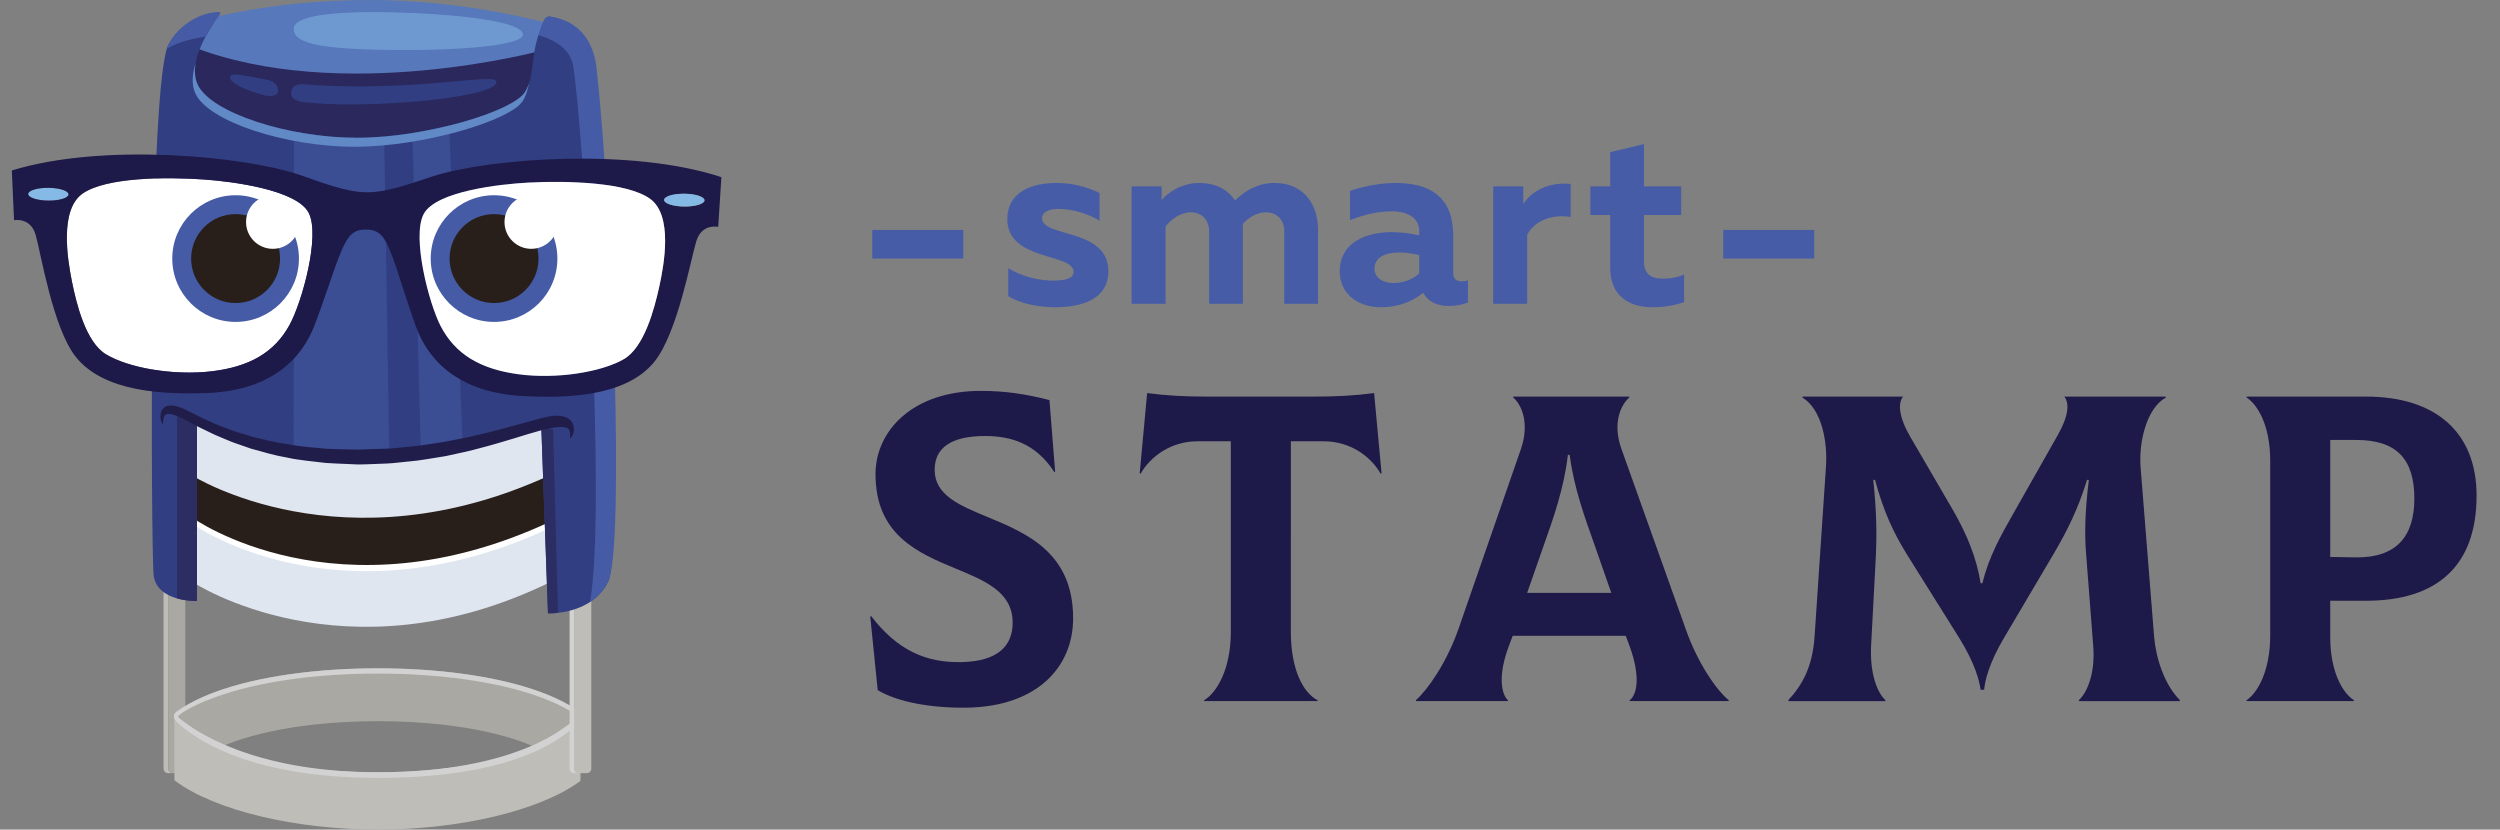 <?xml version="1.0" encoding="iso-8859-1"?>
<!-- Generator: Adobe Illustrator 19.0.1, SVG Export Plug-In . SVG Version: 6.00 Build 0)  -->
<svg version="1.1" id="&#x421;&#x43B;&#x43E;&#x439;_1"
	 xmlns="http://www.w3.org/2000/svg" xmlns:xlink="http://www.w3.org/1999/xlink" x="0px" y="0px" viewBox="0 0 950.928 315.557"
	 style="enable-background:new 0 0 950.928 315.557;" xml:space="preserve">
<rect x="0" y="0" width="950.928" height="315.557" fill="#808080" stroke="none"/>
<g>
	<g>
		<path style="fill:#BEBDB8;" d="M64.024,292.364V210.9c0-0.944,0.766-1.71,1.709-1.71h-1.816c-0.943,0-1.709,0.766-1.709,1.71
			v81.464c0,0.943,0.766,1.709,1.709,1.709h1.816C64.79,294.073,64.024,293.308,64.024,292.364z"/>
		<path style="fill:#A9A8A2;" d="M70.469,292.364V210.9c0-0.944-0.766-1.71-1.709-1.71h-3.026c-0.943,0-1.709,0.766-1.709,1.71
			v81.464c0,0.943,0.766,1.709,1.709,1.709h3.026C69.703,294.073,70.469,293.308,70.469,292.364z"/>
		<path style="fill:none;" d="M76.829,280.298c4.077,4.704,26.771,14.352,66.893,14.352c40.079,0,62.768-9.627,66.88-14.338
			c-16.861,9.71-41.934,14.259-66.88,14.259C118.766,294.57,93.688,290.014,76.829,280.298z"/>
		<path style="fill:#A9A8A2;" d="M205.601,263.216c-16.604-6.118-39.29-9.007-61.878-9.007c-22.59,0-45.272,2.889-61.877,9.007
			c-6.086,2.243-10.763,5.266-14.907,8.396l-0.6,9.607c2.96,2.89,6.496,5.479,10.49,7.78c-0.048-0.056-0.105-0.114-0.148-0.167
			c2.867-3.613,17.305-10.398,42.71-13.229c7.229-0.806,15.341-1.292,24.332-1.292c8.99,0,17.103,0.486,24.331,1.292
			c25.405,2.83,39.843,9.615,42.711,13.229c-0.048,0.059-0.109,0.121-0.162,0.182c3.858-2.221,7.287-4.712,10.185-7.48V271.02
			C216.692,267.993,211.529,265.401,205.601,263.216z"/>
		<path style="fill:#BEBDB8;" d="M143.723,293.743c-26.908,0-45.977-4.34-56.85-8.616c-5.338-2.1-17.573-10.626-20.533-13.516
			v25.183c15.454,11.665,46.515,18.763,77.384,18.763c30.654,0,61.502-7.023,77.064-18.52v-25.111
			c-2.897,2.768-15.149,11.264-20.822,13.437C188.998,289.563,170.136,293.743,143.723,293.743z"/>
		<path style="fill:#D2D2D2;" d="M205.601,263.216c-16.604-6.118-39.29-9.007-61.878-9.007c-22.59,0-45.272,2.889-61.877,9.007
			c-5.688,2.097-10.675,4.559-14.678,7.439c-1.868,1.343-0.829,3.123,0.164,4.053c5.137,4.804,25.068,21.173,76.391,21.173
			c58.727,0,74.167-19.05,77.064-21.818v-1.049v-1.087v-0.906C216.692,267.993,211.529,265.401,205.601,263.216z M143.723,293.743
			c-47.947,0-70.126-16.11-75.66-20.635c-0.274-0.223-0.52-0.675,0.063-1.112c3.7-2.781,8.473-4.851,13.721-6.785
			c16.604-6.12,39.287-9.009,61.877-9.009c22.588,0,45.275,2.889,61.878,9.008c5.612,2.067,10.523,4.504,14.506,7.326
			C216.324,275.771,197.429,293.743,143.723,293.743z"/>
		<path style="fill:#DFE6F0;" d="M73.346,200.38v21.079c0,0,57.681,38.167,135.869,0l1.587-21.079H73.346z"/>
		<path style="fill:#291F1A;" d="M73.346,179.021v19.511c0,0,54.832,39.244,135.869,1.424l1.587-20.936L73.346,179.021z"/>
		<path style="fill:#FFFFFF;" d="M209.215,198.465c-81.037,37.82-135.869-1.424-135.869-1.424v2.346
			c0,0,54.832,39.244,135.869,1.423l1.587-20.934h-0.178L209.215,198.465z"/>
		<path style="fill:#DFE6F0;" d="M73.346,158.085v22.93c0,0,57.111,36.032,135.869-0.284l1.587-22.645H73.346z"/>
		<polygon style="fill:#2A285D;" points="75.555,13.096 68.505,37.598 132.593,61.738 204.799,39.309 210.78,14.527 		"/>
		<path style="fill:#5778BA;" d="M78.972,7.264c0,0,24.567-7.264,61.952-7.264C178.31,0,209.5,9.186,209.5,9.186l-2.564,9.827
			c0,0-77.12,21.149-134.373-1.495L78.972,7.264z"/>
		<path style="fill:#D2D2D2;" d="M218.366,292.364V210.9c0-0.944,0.764-1.71,1.707-1.71h-1.707c-0.944,0-1.709,0.766-1.709,1.71
			v81.464c0,0.943,0.765,1.709,1.709,1.709h1.707C219.13,294.073,218.366,293.308,218.366,292.364z"/>
		<path style="fill:#BEBDB8;" d="M224.917,292.364V210.9c0-0.944-0.766-1.71-1.709-1.71h-3.135c-0.943,0-1.707,0.766-1.707,1.71
			v81.464c0,0.943,0.764,1.709,1.707,1.709h3.135C224.151,294.073,224.917,293.308,224.917,292.364z"/>
		<path style="fill:#313E81;" d="M74.915,160.25v68.332c0,0-15.668,0.569-16.522-10.253c-0.854-10.825-2.137-188.421,5.839-201.666
			C72.207,3.418,82.949,6.35,81.088,9.137c-3.862,5.781-9.253,15.842-5.89,23.051c4.984,10.682,34.465,20.223,60.527,20.223
			c26.063,0,59.247-9.97,63.946-17.375c4.701-7.406,1.14-18.515,8.973-28.768c0,0,15.667,0.427,17.232,25.493
			c1.567,25.064,11.82,176.741,5.413,189.559c-6.409,12.818-22.859,11.963-22.859,11.963l-2.575-72.064
			C205.855,161.218,128.89,186.142,74.915,160.25z"/>
		<g style="opacity:0.5;">
			<path style="fill:#455BA6;" d="M156.863,50.605l3.154,119.905c5.687-0.642,11.057-1.44,15.982-2.297l-5.163-120.43
				C166.372,48.887,161.65,49.848,156.863,50.605z"/>
			<path style="fill:#455BA6;" d="M148.047,171.571l-1.905-119.64c-3.54,0.308-7.037,0.479-10.416,0.479
				c-7.927,0-16.168-0.887-23.942-2.416l-0.076,120.629C124.052,172.212,136.466,172.304,148.047,171.571z"/>
		</g>
		<path style="fill:#2C2D63;" d="M210.392,163.313l-3.88-1.322l-0.618,0.313l2.537,70.978c0,0,1.514,0.077,3.796-0.169
			L210.392,163.313z"/>
		<g>
			<path style="fill:#6089C6;" d="M75.198,32.188c-1.152-2.47-1.276-5.275-0.787-8.127c-1.277,3.981-1.68,8.09-0.067,11.545
				c4.984,10.681,34.465,20.223,60.527,20.223c26.064,0,59.246-9.969,63.947-17.375c1.267-1.994,1.931-4.26,2.382-6.704
				c-0.388,1.158-0.877,2.259-1.528,3.286c-4.699,7.405-37.883,17.375-63.946,17.375C109.663,52.41,80.183,42.869,75.198,32.188z"/>
		</g>
		<g>
			<path style="fill:#455BA6;" d="M231.29,221.318c6.407-12.817,1.624-140.393-4.338-195.128
				c-1.918-17.612-14.896-19.661-18.329-19.896c-0.529-0.035-1.232,0.522-1.405,0.799c-1.301,2.071-1.648,4.174-2.383,6.268
				c7.39,2.246,12.26,5.955,13.209,11.847c3.782,23.487,12.756,169.005,6.361,203.793
				C227.085,227.249,229.555,224.787,231.29,221.318z"/>
			<path style="fill:#455BA6;" d="M82.836,4.559c-3.59,0.199-12.394,1.789-18.604,12.104c-0.265,0.44-0.521,1.069-0.766,1.862
				c2.854-1.726,7.436-3.531,14.735-4.608c1.911-3.542,4.034-6.498,5.25-8.09C84.071,5.016,83.856,4.502,82.836,4.559z"/>
		</g>
		<path style="fill:#313E81;" d="M101.372,30.27c-9.685-1.68-13.861-3.039-13.853-0.7c0.006,1.749,4.585,4.427,12.904,6.643
			c1.614,0.431,5.372,0.753,5.364-1.759C105.778,31.33,102.674,30.495,101.372,30.27z"/>
		<path style="fill:#313E81;" d="M130.849,32.806c-5.502-0.085-10.434-0.362-14.83-0.744c-1.921-0.168-4.896-0.023-5.265,3
			c-0.347,2.842,3.015,3.603,4.637,3.777c5.367,0.577,11.381,0.917,17.972,0.895c25.618-0.087,55.492-3.829,55.475-8.511
			C188.825,27.703,167.41,33.376,130.849,32.806z"/>
		<path style="fill:#2C2D63;" d="M67.364,158.085v69.539c3.883,1.087,7.551,0.958,7.551,0.958V160.25
			c2.424,1.163,4.896,2.22,7.404,3.184v-1.504l-11.108-5.27L67.364,158.085z"/>
		<path style="fill:#201D4A;" d="M61.985,161.467c0,0-0.034-0.044-0.1-0.134c-0.066-0.09-0.161-0.236-0.266-0.448
			c-0.199-0.43-0.524-1.093-0.591-2.283c-0.008-0.296,0.011-0.63,0.032-0.985c0.065-0.343,0.158-0.726,0.279-1.098
			c0.155-0.323,0.333-0.725,0.558-0.988c0.226-0.234,0.486-0.527,0.746-0.686c1.088-0.699,2.203-0.631,3.426-0.534
			c2.406,0.341,5.082,1.754,8,3.267c1.477,0.779,3.051,1.564,4.709,2.291c1.662,0.741,3.395,1.58,5.251,2.236
			c1.85,0.674,3.758,1.494,5.766,2.125c2.01,0.619,4.086,1.259,6.221,1.918c4.307,1.023,8.834,2.213,13.575,2.833
			c4.712,0.958,9.633,1.194,14.611,1.725c2.496,0.12,5.017,0.136,7.544,0.212c1.263,0.03,2.529,0.059,3.797,0.091
			c0.3,0.002,0.672,0.026,0.911,0.012l0.958-0.043l1.916-0.082c2.554-0.078,5.108-0.158,7.654-0.236
			c2.545-0.076,5.027-0.435,7.52-0.635c4.969-0.34,9.866-1.287,14.605-1.974c4.723-0.969,9.304-1.73,13.616-2.848
			c4.326-0.979,8.401-2.129,12.171-3.135c3.783-1.039,7.251-1.992,10.327-2.836c0.397-0.109,0.788-0.215,1.174-0.318
			c0.372-0.08,0.738-0.159,1.101-0.236c0.727-0.146,1.392-0.334,2.125-0.395c1.425-0.187,2.726-0.225,3.946-0.011
			c0.305,0.061,0.602,0.119,0.891,0.176c0.29,0.067,0.588,0.215,0.865,0.324c0.548,0.185,1.11,0.612,1.6,1.027
			c0.254,0.281,0.487,0.557,0.697,0.864c0.186,0.399,0.377,0.764,0.491,1.168c0.088,0.437,0.183,0.856,0.186,1.243
			c-0.004,0.384-0.014,0.76-0.073,1.059c-0.211,1.242-0.656,1.791-0.927,2.143c-0.143,0.172-0.261,0.277-0.346,0.34
			c-0.082,0.061-0.125,0.092-0.125,0.092s0.012-0.301,0.015-0.807c0-0.488,0.004-1.248-0.151-1.87
			c-0.196-0.647-0.355-0.778-0.88-1.134c-0.116-0.09-0.312-0.131-0.467-0.209c-0.148-0.093-0.355-0.119-0.567-0.15
			c-0.213-0.027-0.411-0.092-0.645-0.111c-0.239-0.005-0.486-0.01-0.738-0.016c-1.01-0.006-2.19,0.127-3.444,0.35
			c-0.615,0.063-1.331,0.251-2.048,0.404c-0.359,0.079-0.726,0.162-1.099,0.243c-0.357,0.102-0.719,0.204-1.09,0.308
			c-3.041,0.82-6.481,1.891-10.244,3.055c-3.773,1.116-7.854,2.389-12.21,3.501c-4.338,1.23-8.957,2.188-13.729,3.221
			c-4.8,0.736-9.731,1.73-14.816,2.122c-2.531,0.225-5.102,0.607-7.648,0.703c-2.545,0.097-5.1,0.191-7.654,0.288l-1.916,0.046
			l-0.957,0.021c-0.399,0.012-0.665-0.02-1.003-0.027c-1.285-0.058-2.568-0.114-3.851-0.172c-2.562-0.125-5.114-0.193-7.645-0.368
			c-5.054-0.638-10.038-0.98-14.826-2.048c-4.803-0.809-9.395-2.198-13.752-3.407c-2.16-0.752-4.263-1.484-6.296-2.193
			c-2.03-0.72-3.96-1.629-5.828-2.385c-1.872-0.731-3.629-1.686-5.318-2.466c-1.699-0.775-3.269-1.604-4.739-2.386
			c-1.461-0.771-2.828-1.49-4.092-2.157c-1.242-0.617-2.383-1.063-3.398-1.379c-0.985-0.212-1.926-0.388-2.483-0.088
			c-0.561,0.236-0.81,0.512-1.019,1.213c-0.185,0.667-0.222,1.403-0.263,1.883C61.994,161.181,61.985,161.467,61.985,161.467z"/>
		<path style="opacity:0.5;fill:#86BAE6;" d="M198.895,13.144c-0.124,4.912-31.656,6.384-55.729,5.769
			c-24.072-0.613-31.569-3.08-31.444-7.993s14.572-6.821,38.644-6.208C174.439,5.328,199.021,8.23,198.895,13.144z"/>
		<g>
			<path style="fill:#FFFFFF;" d="M77.646,68.274c-14.795-1.046-37.151-0.806-46.1,5.267c-8.947,6.069-5.932,24.791-4.19,33.472
				c1.742,8.679,5.312,23.088,12.887,27.704c8.614,5.249,25.759,8.221,40.137,6.532c14.377-1.688,24.002-7.069,29.802-17.728
				c4.694-8.627,11.716-33.858,7.238-42.563S88.808,69.063,77.646,68.274z"/>
			
				<ellipse transform="matrix(1 0.009 -0.009 1 0.692 -0.169)" style="fill:#86BAE6;" cx="18.396" cy="73.872" rx="7.675" ry="2.431"/>
			<path style="fill:#1D1948;" d="M164.74,67.04c-7.973,2.546-17.384,6.182-25.362,6.106c-7.977-0.074-17.318-3.886-25.242-6.582
				C92.774,59.297,38.794,54.23,4.499,64.852L5.348,83.78c0,0,6.225-1.309,8.212,5.549c1.987,6.857,6.487,35.095,15.097,46.19
				c10.69,13.78,33.983,14.523,49.745,13.995c21.223-0.714,35.2-10.006,41.276-25.907c6.078-15.899,9.551-29.544,13.387-33.841
				c2.069-2.316,4.38-2.462,6.182-2.449c1.802,0.021,4.108,0.21,6.133,2.565c3.755,4.366,6.972,18.075,12.749,34.087
				c5.777,16.012,19.579,25.564,40.785,26.676c15.748,0.824,39.052,0.518,49.998-13.059c8.816-10.932,13.845-39.079,15.961-45.898
				c2.117-6.819,8.314-5.393,8.314-5.393l1.204-18.911C240.3,56.122,186.233,60.174,164.74,67.04z M10.722,73.801
				c0.014-1.344,3.459-2.398,7.698-2.359c4.238,0.04,7.663,1.16,7.651,2.503c-0.013,1.343-3.458,2.399-7.697,2.36
				C14.136,76.266,10.709,75.144,10.722,73.801z M110.182,123.521c-5.8,10.659-15.425,16.041-29.802,17.728
				c-14.378,1.689-31.522-1.283-40.137-6.532c-7.575-4.616-11.145-19.025-12.887-27.704c-1.742-8.681-4.758-27.402,4.19-33.472
				c8.948-6.072,31.305-6.313,46.1-5.267c11.162,0.788,35.297,3.978,39.774,12.683S114.876,114.894,110.182,123.521z
				 M250.745,109.11c-1.904,8.644-5.743,22.984-13.404,27.457c-8.71,5.086-25.907,7.735-40.25,5.777
				c-14.346-1.957-23.867-7.519-29.466-18.287c-4.53-8.713-11.078-34.07-6.439-42.689c4.642-8.62,28.831-11.355,40.007-11.935
				c14.814-0.767,37.159-0.107,45.992,6.131C256.018,81.802,252.65,100.464,250.745,109.11z M260.304,78.575
				c-4.241-0.039-7.665-1.161-7.652-2.503c0.012-1.344,3.457-2.398,7.697-2.359c4.24,0.039,7.664,1.16,7.65,2.503
				C267.987,77.559,264.541,78.615,260.304,78.575z"/>
			<path style="fill:#FFFFFF;" d="M247.185,75.564c-8.833-6.238-31.178-6.897-45.992-6.131
				c-11.176,0.579-35.365,3.314-40.007,11.935c-4.639,8.619,1.909,33.977,6.439,42.689c5.599,10.768,15.12,16.33,29.466,18.287
				c14.343,1.958,31.54-0.691,40.25-5.777c7.661-4.473,11.5-18.813,13.404-27.457C252.65,100.464,256.018,81.802,247.185,75.564z"/>
			
				<ellipse transform="matrix(0.009 -1 1 0.009 181.781 335.756)" style="fill:#86BAE6;" cx="260.326" cy="76.144" rx="2.431" ry="7.675"/>
			<g>
				<circle style="fill:#455BA6;" cx="89.615" cy="98.354" r="24.091"/>
				<circle style="fill:#291F1A;" cx="89.614" cy="98.354" r="16.915"/>
				<circle style="fill:#FFFFFF;" cx="103.783" cy="84.455" r="10.192"/>
			</g>
			<g>
				<circle style="fill:#455BA6;" cx="187.922" cy="98.354" r="24.091"/>
				<circle style="fill:#291F1A;" cx="187.922" cy="98.354" r="16.916"/>
				<circle style="fill:#FFFFFF;" cx="202.089" cy="84.455" r="10.191"/>
			</g>
		</g>
	</g>
	<g style="display:none;">
		<g style="display:inline;">
			<path style="fill:#1D1948;" d="M375.685,196.68c-10.832-4.498-20.165-8.333-20.165-17.996c0-8.501,6.498-12.836,19.166-12.836
				c9.665,0,19.166,2.67,26.333,13.666h0.332l-2.167-27.329c-9.667-2.499-17.498-3.501-26.168-3.501
				c-25.829,0-39.994,15.169-39.994,31.663c0,23.164,16.167,29.996,30.664,36.002c11.332,4.664,21.501,8.997,21.501,20.495
				c0,8.999-5.834,14.67-19.334,14.999c-13.665,0.332-24.5-4.498-34.499-17.496l-0.334,0.164l2.835,27.999
				c7.497,4.498,20.163,6.832,33.663,6.666c26.999-0.336,40.667-15.497,40.667-33.999
				C408.184,210.179,390.518,202.848,375.685,196.68z"/>
			<path style="fill:#1D1948;" d="M499.837,150.854h-40.662c-8.168,0-15.167-0.338-22.835-1.338l-2.831,30.5l0.332,0.17
				c3.833-6.672,11.666-12.336,21.667-12.336h12.664v72.496c0,14.163-5.332,23.166-10.167,26v0.332h43.166v-0.332
				c-5.5-2.833-10.167-11.666-10.167-26V167.85h12.5c9.998,0,17.834,5.664,21.665,12.336l0.334-0.17l-2.833-30.5
				C515.002,150.515,508.004,150.854,499.837,150.854z"/>
			<path style="fill:#1D1948;" d="M641.219,239.346l-24.5-68.663c-3.499-9.831-0.168-16.667,2.999-19.502v-0.327h-44.163v0.327
				c3.165,2.67,6.334,9.672,3.001,19.502l-23.832,68.663c-4.501,12.829-11.666,22.998-16.169,26.999v0.332h35.001v-0.332
				c-2.333-2.17-3.998-9.001,0.332-20.502l1.502-4.001h42.995l1.502,4.001c4.167,11.5,2.833,18.332,0,20.502v0.332h37.664v-0.332
				C652.885,262.51,645.715,252.175,641.219,239.346z M580.888,225.51l6.166-17.662c3.833-10.832,7.831-22.001,9.331-34.83h0.668
				c1.668,12.829,5.832,23.998,9.667,34.83l6.166,17.662H580.888z"/>
			<path style="fill:#1D1948;" d="M814.203,177.514c-0.666-9.167,2.167-22.165,9.667-26.334l-0.171-0.327h-38.495
				c2.001,2.495,1.665,7.327-2.501,14.663l-16.331,28.828c-5.5,9.669-9.833,17.334-12.332,27.501h-0.666
				c-1.499-9.496-5.171-18.495-10.337-27.501l-16.496-28.326c-4.335-7.502-4.671-12.67-2.665-15.165h-38.168l-0.166,0.327
				c7.499,4.501,9.665,17.167,9.001,26.334l-4.332,64.663c-0.836,11.666-4.669,18.334-10.001,24.168l0.164,0.332h36.664l0.168-0.332
				c-3.167-2.833-5.998-10.169-5.496-20.67l1.831-34.492c0.332-7.17,0.332-16.169-1.002-28.669h0.668
				c3.167,11.664,6.668,19.497,11.998,28.165l19.831,31.663c6.166,9.833,7.838,16.501,8.338,20.002h1.331
				c0.334-3.501,1.833-10.169,7.831-20.167l18.502-31.329c5.496-9.335,9.331-17.166,12.829-28.333h0.672
				c-1.506,12.166-1.672,20.836-1.006,28.669l2.67,34.492c0.831,10.501-2.336,17.837-5.503,20.67l0.166,0.332h38.168l0.164-0.332
				c-6-6-9.165-16.167-9.833-24.168L814.203,177.514z"/>
			<path style="fill:#1D1948;" d="M900.021,150.854h-45.497v0.327c4.333,2.835,8.999,10.835,8.999,23.998v66.498
				c0,13.665-4.835,21.835-8.999,24.668v0.332h40.833v-0.332c-4.337-2.833-9.003-10.835-9.003-24.003v-13.834h13.668
				c26.499,0,41.998-12.829,41.998-39.994C942.019,164.517,926.52,150.854,900.021,150.854z M896.186,212.013l-9.833-0.166v-44.499
				h9.833c15.167,0,22.165,7,22.165,22.333C918.351,204.014,911.521,212.179,896.186,212.013z"/>
		</g>
		<g style="display:inline;">
			<path style="fill:#465CA6;" d="M481.216,87.461v10.891h-34.617V87.461H481.216z"/>
			<path style="fill:#465CA6;" d="M516.567,69.595c6.329,0,11.914,1.584,16.474,3.817v10.61c-3.817-2.608-10.33-4.562-15.633-4.562
				c-2.885,0-6.236,0.836-6.236,3.538c0,7.443,25.218,3.721,25.218,20.102c0,10.512-9.585,13.77-20.286,13.77
				c-6.793,0-13.216-1.488-17.775-4.185v-10.703c4.839,3.163,11.632,4.746,17.03,4.746c4.746,0,7.817-0.838,7.817-3.351
				c0-7.166-25.22-4.003-25.22-20.009C497.955,73.037,507.168,69.595,516.567,69.595z"/>
			<path style="fill:#465CA6;" d="M545.222,115.567V70.899h11.446v5.209c2.326-2.79,7.445-6.514,14.238-6.514
				c6.702,0,11.076,2.792,13.681,6.607c3.724-3.628,8.747-6.607,14.888-6.607c12.564,0,16.66,9.771,16.66,17.68v28.292h-12.843
				V88.113c0-4.653-2.885-7.35-6.979-7.35c-3.537,0-6.7,2.047-8.84,4.466c0.091,0.65,0.091,1.302,0.091,2.045v28.292h-12.841V88.113
				c0-4.653-2.885-7.35-6.979-7.35c-3.91,0-7.445,2.603-9.585,5.396v29.408H545.222z"/>
			<path style="fill:#465CA6;" d="M670.746,107.006c0.743,0,1.581-0.093,2.42-0.373v8.47c-2.049,0.743-4.655,1.302-7.166,1.302
				c-4.562,0-8.004-1.677-9.865-5.028c-4.373,3.444-9.492,5.491-16.101,5.491c-8.376,0-15.633-4.839-15.633-13.677
				c0-11.355,10.701-14.892,19.634-14.892c3.537,0,7.447,0.464,10.61,1.211v-1.581c0-4.469-3.538-7.54-10.517-7.54
				c-6.143,0-11.632,1.677-15.819,3.351V72.573c3.628-1.211,10.424-2.979,17.31-2.979c13.399,0,21.962,5.491,21.962,20.193v14.238
				C667.582,106.352,669.07,107.006,670.746,107.006z M637.615,102.167c0,3.351,3.072,5.489,6.982,5.489
				c3.628,0,7.073-1.022,10.049-3.631v-6.979c-1.954-0.463-4.932-1.02-7.631-1.02C642.268,96.026,637.615,97.605,637.615,102.167z"
				/>
			<path style="fill:#465CA6;" d="M712.256,69.968v12.561c-7.072-1.209-13.863,1.493-16.564,6.795v26.243h-12.934V70.899h11.446
				v6.698C697.368,72.666,703.882,69.129,712.256,69.968z"/>
			<path style="fill:#465CA6;" d="M740.121,54.798v16.101h14.147v10.887h-14.147v17.494c0,4.653,2.326,6.702,7.165,6.702
				c2.981,0,5.491-0.463,8.097-1.488v10.421c-3.444,1.209-7.536,1.954-12.005,1.954c-8.654,0-16.101-4.001-16.101-15.076V81.786
				h-7.536V70.899h7.536V57.87L740.121,54.798z"/>
			<path style="fill:#465CA6;" d="M804.881,87.461v10.891h-34.617V87.461H804.881z"/>
		</g>
	</g>
	<g>
		<g>
			<path style="fill:#1D1948;" d="M375.685,196.68c-10.832-4.498-20.165-8.333-20.165-17.996c0-8.501,6.498-12.836,19.166-12.836
				c9.665,0,19.166,2.67,26.333,13.666h0.332l-2.167-27.329c-9.667-2.499-17.498-3.501-26.168-3.501
				c-25.829,0-39.994,15.169-39.994,31.663c0,23.164,16.167,29.996,30.664,36.002c11.332,4.664,21.501,8.997,21.501,20.495
				c0,8.999-5.834,14.67-19.334,14.999c-13.665,0.332-24.5-4.498-34.499-17.496l-0.334,0.164l2.835,27.999
				c7.497,4.498,20.163,6.832,33.663,6.666c26.999-0.336,40.667-15.497,40.667-33.999
				C408.184,210.179,390.518,202.848,375.685,196.68z"/>
			<path style="fill:#1D1948;" d="M499.837,150.854h-40.662c-8.168,0-15.167-0.338-22.835-1.338l-2.831,30.5l0.332,0.17
				c3.833-6.672,11.666-12.336,21.667-12.336h12.664v72.496c0,14.163-5.332,23.166-10.167,26v0.332h43.166v-0.332
				c-5.5-2.833-10.167-11.666-10.167-26V167.85h12.5c9.998,0,17.834,5.664,21.665,12.336l0.334-0.17l-2.833-30.5
				C515.002,150.515,508.004,150.854,499.837,150.854z"/>
			<path style="fill:#1D1948;" d="M641.219,239.346l-24.5-68.663c-3.499-9.831-0.168-16.667,2.999-19.502v-0.327h-44.163v0.327
				c3.165,2.67,6.334,9.672,3.001,19.502l-23.832,68.663c-4.501,12.829-11.666,22.998-16.169,26.999v0.332h35.001v-0.332
				c-2.333-2.17-3.998-9.001,0.332-20.502l1.502-4.001h42.995l1.502,4.001c4.167,11.5,2.833,18.332,0,20.502v0.332h37.664v-0.332
				C652.885,262.51,645.715,252.175,641.219,239.346z M580.888,225.51l6.166-17.662c3.833-10.832,7.831-22.001,9.331-34.83h0.668
				c1.668,12.829,5.832,23.998,9.667,34.83l6.166,17.662H580.888z"/>
			<path style="fill:#1D1948;" d="M814.203,177.514c-0.666-9.167,2.167-22.165,9.667-26.334l-0.171-0.327h-38.495
				c2.001,2.495,1.665,7.327-2.501,14.663l-16.331,28.828c-5.5,9.669-9.833,17.334-12.332,27.501h-0.666
				c-1.499-9.496-5.171-18.495-10.337-27.501l-16.496-28.326c-4.335-7.502-4.671-12.67-2.665-15.165h-38.168l-0.166,0.327
				c7.499,4.501,9.665,17.167,9.001,26.334l-4.332,64.663c-0.836,11.666-4.669,18.334-10.001,24.168l0.164,0.332h36.664l0.168-0.332
				c-3.167-2.833-5.998-10.169-5.496-20.67l1.831-34.492c0.332-7.17,0.332-16.169-1.002-28.669h0.668
				c3.167,11.664,6.668,19.497,11.998,28.165l19.831,31.663c6.166,9.833,7.838,16.501,8.338,20.002h1.331
				c0.334-3.501,1.833-10.169,7.831-20.167l18.502-31.329c5.496-9.335,9.331-17.166,12.829-28.333h0.672
				c-1.506,12.166-1.672,20.836-1.006,28.669l2.67,34.492c0.831,10.501-2.336,17.837-5.503,20.67l0.166,0.332h38.168l0.164-0.332
				c-6-6-9.165-16.167-9.833-24.168L814.203,177.514z"/>
			<path style="fill:#1D1948;" d="M900.021,150.854h-45.497v0.327c4.333,2.835,8.999,10.835,8.999,23.998v66.498
				c0,13.665-4.835,21.835-8.999,24.668v0.332h40.833v-0.332c-4.337-2.833-9.003-10.835-9.003-24.003v-13.834h13.668
				c26.499,0,41.998-12.829,41.998-39.994C942.019,164.517,926.52,150.854,900.021,150.854z M896.186,212.013l-9.833-0.166v-44.499
				h9.833c15.167,0,22.165,7,22.165,22.333C918.351,204.014,911.521,212.179,896.186,212.013z"/>
		</g>
		<g>
			<path style="fill:#465CA6;" d="M366.413,87.461v10.891h-34.617V87.461H366.413z"/>
			<path style="fill:#465CA6;" d="M401.764,69.595c6.329,0,11.914,1.584,16.474,3.817v10.61c-3.817-2.608-10.33-4.562-15.633-4.562
				c-2.885,0-6.236,0.836-6.236,3.538c0,7.443,25.218,3.721,25.218,20.102c0,10.512-9.585,13.77-20.286,13.77
				c-6.793,0-13.216-1.488-17.775-4.185v-10.703c4.839,3.163,11.632,4.746,17.03,4.746c4.746,0,7.817-0.838,7.817-3.351
				c0-7.166-25.22-4.003-25.22-20.009C383.152,73.037,392.365,69.595,401.764,69.595z"/>
			<path style="fill:#465CA6;" d="M430.419,115.567V70.899h11.446v5.209c2.326-2.79,7.445-6.514,14.238-6.514
				c6.702,0,11.076,2.792,13.681,6.607c3.724-3.628,8.747-6.607,14.888-6.607c12.564,0,16.66,9.771,16.66,17.68v28.292h-12.843
				V88.113c0-4.653-2.885-7.35-6.979-7.35c-3.537,0-6.7,2.047-8.84,4.466c0.091,0.65,0.091,1.302,0.091,2.045v28.292H459.92V88.113
				c0-4.653-2.885-7.35-6.979-7.35c-3.91,0-7.445,2.603-9.585,5.396v29.408H430.419z"/>
			<path style="fill:#465CA6;" d="M555.943,107.006c0.743,0,1.581-0.093,2.42-0.373v8.47c-2.049,0.743-4.655,1.302-7.166,1.302
				c-4.562,0-8.004-1.677-9.865-5.028c-4.373,3.444-9.492,5.491-16.101,5.491c-8.376,0-15.633-4.839-15.633-13.677
				c0-11.355,10.701-14.892,19.634-14.892c3.537,0,7.447,0.464,10.61,1.211v-1.581c0-4.469-3.538-7.54-10.517-7.54
				c-6.143,0-11.632,1.677-15.819,3.351V72.573c3.628-1.211,10.424-2.979,17.31-2.979c13.399,0,21.962,5.491,21.962,20.193v14.238
				C552.779,106.352,554.266,107.006,555.943,107.006z M522.812,102.167c0,3.351,3.072,5.489,6.982,5.489
				c3.628,0,7.073-1.022,10.049-3.631v-6.979c-1.954-0.463-4.932-1.02-7.631-1.02C527.465,96.026,522.812,97.605,522.812,102.167z"
				/>
			<path style="fill:#465CA6;" d="M597.453,69.968v12.561c-7.072-1.209-13.863,1.493-16.564,6.795v26.243h-12.934V70.899h11.446
				v6.698C582.565,72.666,589.079,69.129,597.453,69.968z"/>
			<path style="fill:#465CA6;" d="M625.318,54.798v16.101h14.147v10.887h-14.147v17.494c0,4.653,2.326,6.702,7.165,6.702
				c2.981,0,5.491-0.463,8.097-1.488v10.421c-3.444,1.209-7.536,1.954-12.005,1.954c-8.654,0-16.101-4.001-16.101-15.076V81.786
				h-7.536V70.899h7.536V57.87L625.318,54.798z"/>
			<path style="fill:#465CA6;" d="M690.078,87.461v10.891h-34.617V87.461H690.078z"/>
		</g>
	</g>
</g>
</svg>
